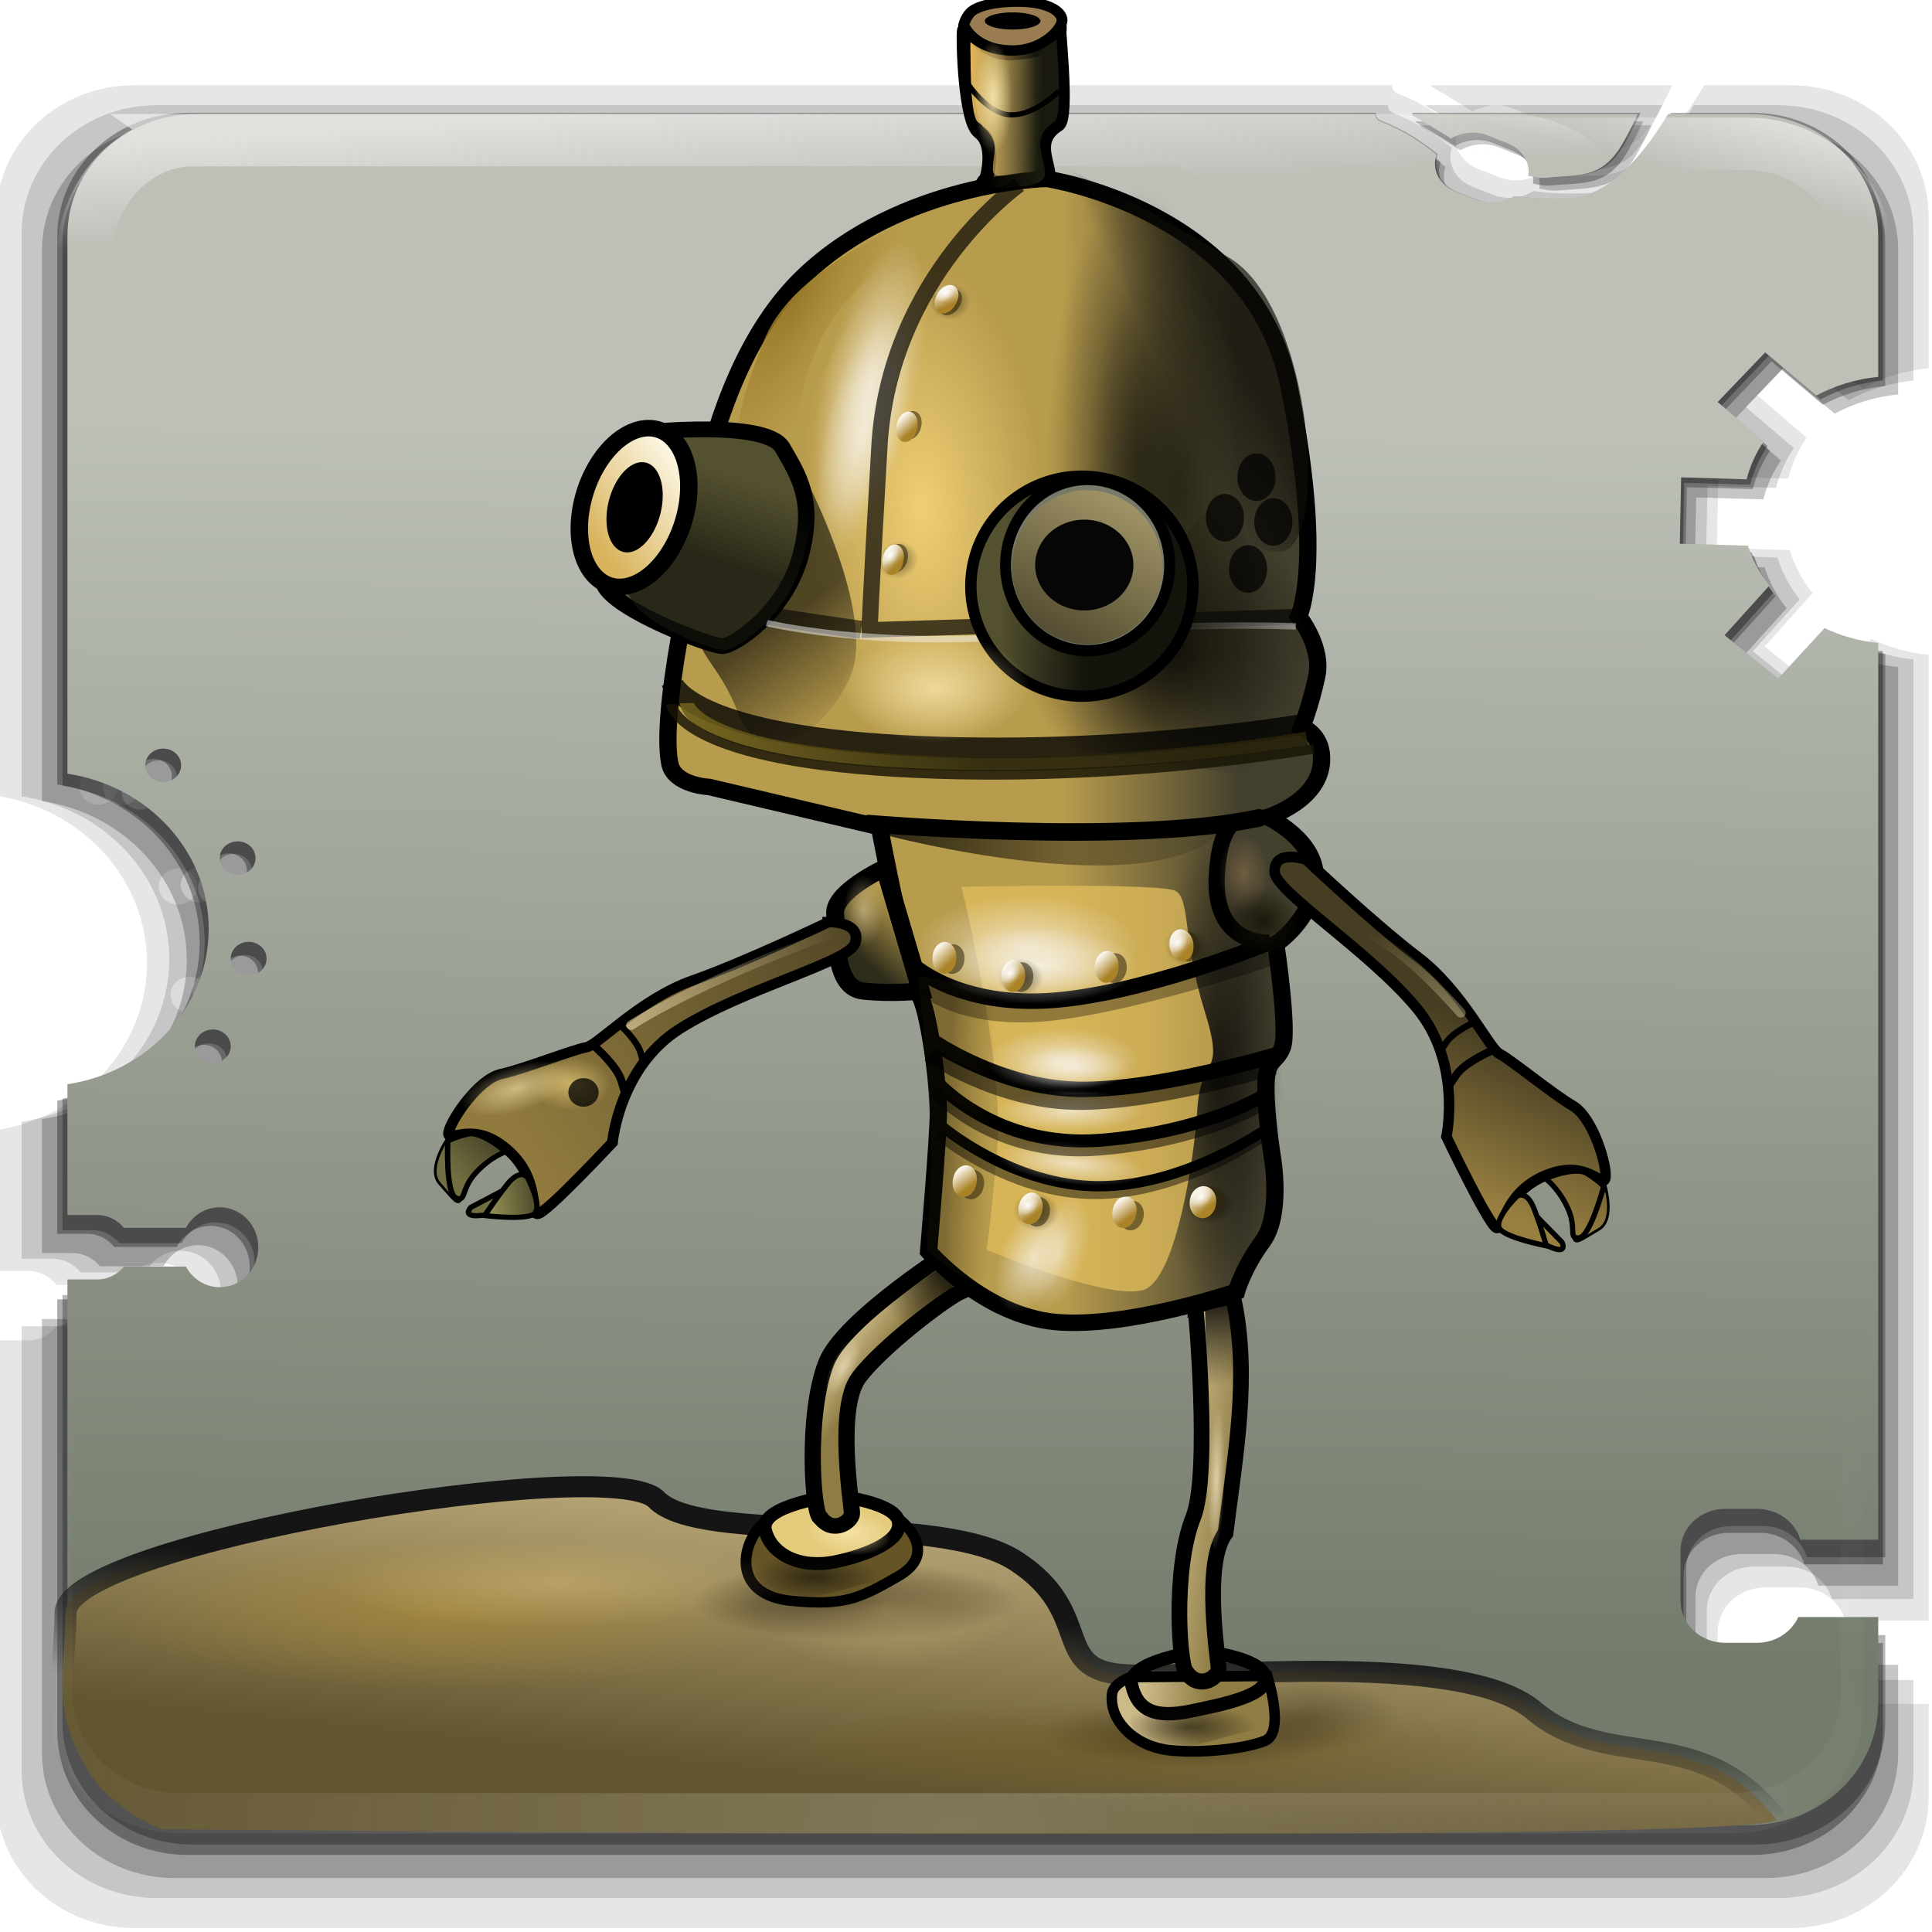 <svg height="96" width="96" xmlns="http://www.w3.org/2000/svg" xmlns:xlink="http://www.w3.org/1999/xlink"><linearGradient id="a"><stop offset="0"/><stop offset="1" stop-opacity="0"/></linearGradient><linearGradient id="b"><stop offset="0" stop-color="#0f0e08"/><stop offset="1" stop-color="#0f0e08" stop-opacity="0"/></linearGradient><linearGradient id="c"><stop offset="0" stop-color="#f5e3aa"/><stop offset="1" stop-color="#f5e3aa" stop-opacity="0"/></linearGradient><linearGradient id="d"><stop offset="0" stop-color="#edddb2"/><stop offset="1" stop-color="#edddb2" stop-opacity="0"/></linearGradient><linearGradient id="e"><stop offset="0" stop-color="#fefefe"/><stop offset="1" stop-color="#fefefe" stop-opacity="0"/></linearGradient><linearGradient id="f"><stop offset="0" stop-color="#cdba89"/><stop offset="1" stop-color="#8e7c44"/></linearGradient><filter id="g" color-interpolation-filters="sRGB" height="1.303" width="1.408" x="-.204" y="-.151"><feGaussianBlur stdDeviation="1.059"/></filter><filter id="h" color-interpolation-filters="sRGB"><feGaussianBlur stdDeviation=".032"/></filter><filter id="i" color-interpolation-filters="sRGB"><feGaussianBlur stdDeviation=".012"/></filter><linearGradient id="j" gradientTransform="matrix(1.016 0 0 1.006 .079 -.081)" gradientUnits="userSpaceOnUse" x1="57.402" x2="56.755" y1="21.689" y2="82.401"><stop offset="0" stop-color="#bcc0b7"/><stop offset="1" stop-color="#737b6c"/></linearGradient><linearGradient id="k" gradientTransform="matrix(.882 0 0 1.017 .538 1.079)" gradientUnits="userSpaceOnUse" x1="41.562" x2="41.838" xlink:href="#e" y1="4.347" y2="9.497"/><linearGradient id="l" gradientTransform="matrix(.947 0 0 .962 6.287 1.594)" gradientUnits="userSpaceOnUse" x1="85.489" x2="84.349" xlink:href="#e" y1="4.687" y2="8.815"/><linearGradient id="m" gradientTransform="matrix(1.061 0 0 1.018 -2.407 3.161)" gradientUnits="userSpaceOnUse" x1="45.856" x2="44.009" y1="67.56" y2="83.81"><stop offset="0" stop-color="#cdba89"/><stop offset="1" stop-color="#62552f"/></linearGradient><linearGradient id="n" gradientTransform="matrix(1.061 0 0 1.018 -2.407 3.161)" gradientUnits="userSpaceOnUse" x1="23.106" x2="22.509" y1="73.31" y2="79.81"><stop offset="0" stop-color="#151515"/><stop offset="1" stop-color="#151515" stop-opacity="0"/></linearGradient><radialGradient id="o" cx="26.693" cy="77.35" gradientTransform="matrix(1 0 0 .375 0 48.344)" gradientUnits="userSpaceOnUse" r="10.607"><stop offset="0" stop-color="#b28e32"/><stop offset="1" stop-color="#b28e32" stop-opacity="0"/></radialGradient><radialGradient id="p" cx="26.693" cy="77.35" gradientTransform="matrix(1 0 0 .375 0 48.344)" gradientUnits="userSpaceOnUse" r="10.607"><stop offset="0" stop-color="#2d2511"/><stop offset="1" stop-color="#2d2511" stop-opacity="0"/></radialGradient><radialGradient id="q" cx="26.693" cy="77.35" gradientTransform="matrix(1 0 0 .375 0 48.344)" gradientUnits="userSpaceOnUse" r="10.607"><stop offset="0" stop-color="#cbb479"/><stop offset="1" stop-color="#cbb479" stop-opacity="0"/></radialGradient><radialGradient id="r" cx="26.693" cy="77.35" gradientTransform="matrix(1 0 0 .375 0 48.344)" gradientUnits="userSpaceOnUse" r="10.607"><stop offset="0" stop-color="#6f591f"/><stop offset="1" stop-color="#6f591f" stop-opacity="0"/></radialGradient><radialGradient id="s" cx="47.906" cy="24.052" gradientTransform="matrix(1 0 0 1.143 0 -3.436)" gradientUnits="userSpaceOnUse" r="2.475" xlink:href="#c"/><linearGradient id="t" gradientTransform="matrix(1.123 0 0 1.193 -4.25 -11.338)" gradientUnits="userSpaceOnUse" x1="41.362" x2="42.773" xlink:href="#f" y1="66.048" y2="67.048"/><linearGradient id="u" gradientTransform="matrix(1.123 0 0 1.193 -4.25 -11.338)" gradientUnits="userSpaceOnUse" x1="51.088" x2="58.42" y1="40.188" y2="40.158"><stop offset="0" stop-color="#b89c4d"/><stop offset="1" stop-color="#44402e"/></linearGradient><radialGradient id="v" cx="58.071" cy="26.35" gradientTransform="matrix(1 0 0 2.962 0 -51.687)" gradientUnits="userSpaceOnUse" r="4.596"><stop offset="0" stop-color="#14140c"/><stop offset="1" stop-color="#14140c" stop-opacity="0"/></radialGradient><linearGradient id="w" gradientTransform="matrix(1.053 0 0 3.867 -1.285 -130.064)" gradientUnits="userSpaceOnUse" x1="44.536" x2="60.079" xlink:href="#a" y1="42.433" y2="44.581"/><radialGradient id="x" cx="62.844" cy="57.065" gradientTransform="matrix(1 0 0 5.357 0 -248.64)" gradientUnits="userSpaceOnUse" r="1.856" xlink:href="#a"/><radialGradient id="y" cx="54.403" cy="56.822" gradientTransform="matrix(1 0 0 .331 0 38.021)" gradientUnits="userSpaceOnUse" r="3.005"><stop offset="0" stop-color="#f8f5ee"/><stop offset="1" stop-color="#f8f5ee" stop-opacity="0"/></radialGradient><radialGradient id="z" cx="40.304" cy="17.518" gradientTransform="matrix(.514 .308 -.923 1.775 35.904 -28.532)" gradientUnits="userSpaceOnUse" r="5.748"><stop offset="0" stop-color="#977829"/><stop offset="1" stop-color="#ab882f" stop-opacity="0"/></radialGradient><radialGradient id="A" cx="45.902" cy="33.569" gradientTransform="matrix(.842 -.039 .074 1.827 5.329 -34.08)" gradientUnits="userSpaceOnUse" r="6.8"><stop offset="0" stop-color="#f3d176"/><stop offset="1" stop-color="#f3d176" stop-opacity="0"/></radialGradient><linearGradient id="B" gradientTransform="matrix(1.123 0 0 1.193 -17.038 -12.239)" gradientUnits="userSpaceOnUse" x1="61.656" x2="59.382" y1="13.316" y2="13.228"><stop offset="0" stop-color="#1a190f"/><stop offset="1" stop-color="#1a190f" stop-opacity="0"/></linearGradient><linearGradient id="C" gradientTransform="matrix(-1.123 0 0 1.193 106.134 -11.577)" gradientUnits="userSpaceOnUse" x1="51.174" x2="48.368" y1="14.039" y2="14.039"><stop offset="0" stop-color="#e2b75c"/><stop offset="1" stop-color="#e2b75c" stop-opacity="0"/></linearGradient><linearGradient id="D" gradientTransform="matrix(1.188 0 0 1.716 -6.446 -30.04)" gradientUnits="userSpaceOnUse" x1="38.366" x2="40.103" xlink:href="#b" y1="35.87" y2="39.201"/><linearGradient id="E" gradientTransform="matrix(1.123 0 0 1.193 -5.092 -14.62)" gradientUnits="userSpaceOnUse" x1="37.003" x2="38.106" y1="35.596" y2="32.303"><stop offset="0" stop-color="#15150c"/><stop offset="1" stop-color="#15150c" stop-opacity="0"/></linearGradient><radialGradient id="F" cx="54.976" cy="37.491" gradientTransform="matrix(1.238 0 0 1.263 -9.839 -14.99)" gradientUnits="userSpaceOnUse" r="5.655" xlink:href="#b"/><linearGradient id="G" gradientUnits="userSpaceOnUse" x1="179.39" x2="180.868" y1="16.022" y2="16.109"><stop offset="0" stop-color="#545130"/><stop offset="1" stop-color="#14140c"/></linearGradient><linearGradient id="H" gradientUnits="userSpaceOnUse" x1="181.655" x2="180.045" y1="14.462" y2="17.528"><stop offset="0" stop-color="#9e9265"/><stop offset="1" stop-color="#585034"/></linearGradient><linearGradient id="I" gradientUnits="userSpaceOnUse" x1="163.39" x2="164.744" y1="14.584" y2="12.849"><stop offset="0" stop-color="#d9b35b"/><stop offset="1" stop-color="#fcf7e5"/></linearGradient><linearGradient id="J" gradientTransform="matrix(.941 0 0 1.01 2.088 -2.244)" gradientUnits="userSpaceOnUse" x1="45.39" x2="47.539" y1="50.508" y2="48.027"><stop offset="0" stop-color="#2e2c1a"/><stop offset="1" stop-color="#b89c4d"/></linearGradient><radialGradient id="K" cx="59.441" cy="47.165" gradientTransform="matrix(1 0 0 1.207 0 -9.758)" gradientUnits="userSpaceOnUse" r="1.282"><stop offset="0" stop-color="#e5d09a"/><stop offset="1" stop-color="#e5d09a" stop-opacity="0"/></radialGradient><linearGradient id="L" gradientTransform="matrix(1.123 0 0 1.193 -4.25 -11.338)" gradientUnits="userSpaceOnUse" x1="28.229" x2="44.659" y1="56.965" y2="45.517"><stop offset="0" stop-color="#907a3e"/><stop offset="1" stop-color="#463d22"/></linearGradient><linearGradient id="M" gradientTransform="matrix(.941 0 0 1.01 2.088 -2.244)" gradientUnits="userSpaceOnUse" x1="23.256" x2="25.556" y1="59.564" y2="57.314"><stop offset="0" stop-color="#726e41"/><stop offset="1" stop-color="#3f3d24"/></linearGradient><linearGradient id="N" gradientTransform="matrix(.941 0 0 1.01 2.088 -2.244)" gradientUnits="userSpaceOnUse" x1="25.249" x2="27.624" y1="61.33" y2="61.018"><stop offset="0" stop-color="#9b9558"/><stop offset="1" stop-color="#514f2f"/></linearGradient><linearGradient id="O" gradientUnits="userSpaceOnUse" x1="215.962" x2="215.318" y1="41.671" y2="35.785"><stop offset="0" stop-color="#977f40"/><stop offset="1" stop-color="#463d22"/></linearGradient><linearGradient id="P" gradientUnits="userSpaceOnUse" x1="198.157" x2="200.573" xlink:href="#f" y1="52.849" y2="53.188"/><linearGradient id="Q" gradientTransform="matrix(1.123 0 0 1.173 -3.773 -11.21)" gradientUnits="userSpaceOnUse" x1="56.162" x2="53.243" xlink:href="#b" y1="20.853" y2="22.223"/><linearGradient id="R" gradientUnits="userSpaceOnUse" x1="34.426" x2="48.557" y1="41.665" y2="43.924"><stop offset="0" stop-color="#78671e"/><stop offset="1" stop-color="#27220a"/></linearGradient><radialGradient id="S" cx="59.441" cy="47.165" gradientTransform="matrix(1 0 0 1.207 0 -9.758)" gradientUnits="userSpaceOnUse" r="1.282"><stop offset="0" stop-color="#171406"/><stop offset="1" stop-color="#171406" stop-opacity="0"/></radialGradient><radialGradient id="T" cx="59.441" cy="47.165" gradientTransform="matrix(1 0 0 1.207 0 -9.758)" gradientUnits="userSpaceOnUse" r="1.282"><stop offset="0" stop-color="#967853"/><stop offset="1" stop-color="#967853" stop-opacity="0"/></radialGradient><linearGradient id="U" gradientTransform="matrix(.336 0 0 .903 31.302 6.518)" gradientUnits="userSpaceOnUse" x1="48.767" x2="55.013" y1="54.274" y2="54.802"><stop offset="0" stop-color="#181305"/><stop offset="1" stop-color="#44360e" stop-opacity="0"/></linearGradient><radialGradient id="V" cx="47.906" cy="24.052" gradientTransform="matrix(1 0 0 1.136 0 -3.265)" gradientUnits="userSpaceOnUse" r="2.511" xlink:href="#c"/><radialGradient id="W" cx="41.5" cy="66.562" gradientTransform="matrix(1 0 0 1.214 0 -14.263)" gradientUnits="userSpaceOnUse" r=".875"><stop offset="0" stop-color="#f0e3c2"/><stop offset="1" stop-color="#f0e3c2" stop-opacity="0"/></radialGradient><linearGradient id="X" gradientTransform="matrix(1.114 0 0 1.194 -4.695 -14.646)" gradientUnits="userSpaceOnUse" x1="32.455" x2="42.371" xlink:href="#d" y1="53.325" y2="51.305"/><radialGradient id="Y" cx="47.906" cy="24.052" gradientTransform="matrix(1 0 0 1.143 0 -3.436)" gradientUnits="userSpaceOnUse" r="2.475"><stop offset="0" stop-color="#f0d47d"/><stop offset="1" stop-color="#f0d47d" stop-opacity="0"/></radialGradient><linearGradient id="Z" gradientTransform="matrix(-.166 -1.18 1.111 -.177 25.796 140.199)" gradientUnits="userSpaceOnUse" x1="68.172" x2="72.229" xlink:href="#d" y1="50.144" y2="50.144"/><radialGradient id="aa" cx="38.775" cy="35.16" gradientTransform="matrix(-.938 -.132 .331 -.338 83.792 102.632)" gradientUnits="userSpaceOnUse" r="3.148" xlink:href="#b"/><radialGradient id="ab" cx="38.775" cy="35.16" gradientTransform="matrix(-.938 -.132 .331 -.338 66.125 95.248)" gradientUnits="userSpaceOnUse" r="3.148" xlink:href="#b"/><radialGradient id="ac" cx="42.736" cy="32.802" gradientTransform="matrix(1 0 0 .903 0 3.174)" gradientUnits="userSpaceOnUse" r="1.37" xlink:href="#a"/><linearGradient id="ad" gradientUnits="userSpaceOnUse" x1="173.546" x2="174.306" y1="10.219" y2="10.794"><stop offset="0" stop-color="#faf4e8"/><stop offset="1" stop-color="#aa8328"/></linearGradient><radialGradient id="ae" cx="174.015" cy="10.573" gradientTransform="matrix(1 0 0 1.333 0 -3.524)" gradientUnits="userSpaceOnUse" r=".597" xlink:href="#e"/><radialGradient id="af" cx="48" cy="90.172" gradientTransform="matrix(1.177 0 0 .989 -8.399 1.71)" gradientUnits="userSpaceOnUse" r="42" xlink:href="#e"/><linearGradient id="ag" gradientTransform="matrix(.941 0 0 1.01 2.005 -2.601)" gradientUnits="userSpaceOnUse" x1="61.076" x2="62.049" xlink:href="#a" y1="65.904" y2="70.677"/><linearGradient id="ah" gradientTransform="matrix(.417 .795 -.696 .477 68.276 -17.83)" gradientUnits="userSpaceOnUse" x1="61.076" x2="62.049" xlink:href="#a" y1="65.904" y2="70.677"/><g transform="matrix(1.054 0 0 1.006 -3.151 -.339)"><path d="m9.33 4.546c-3.605 0-6.517 2.874-6.517 6.477v28.617c4.027.642 7.106 4.097 7.106 8.259 0 4.162-3.08 7.618-7.106 8.259v6.957h1.491c.563 0 1.036.276 1.352.685h3.085c.012 0 .023-0.0.035 0 .331-.655.966-1.097 1.699-1.097 1.072 0 1.941.951 1.941 2.125 0 1.174-.869 2.125-1.941 2.125-.732 0-1.368-.441-1.699-1.097-.012 0-.023 0-.035 0h-3.085c-.316.409-.789.685-1.352.685h-1.491v22.551c0 3.603 2.912 6.477 6.517 6.477h78.066c3.605 0 6.517-2.874 6.517-6.477v-4.592h-4.021c-.341.8-1.144 1.371-2.08 1.371h-1.595c-1.248 0-2.253-.994-2.253-2.228v-2.673c0-1.234 1.005-2.228 2.253-2.228h1.595c1.042 0 1.924.699 2.184 1.645h3.917v-47.706c-.975-.097-1.872-.381-2.704-.788l-2.323 2.673-2.704-2.296 2.253-2.639c-.478-.643-.843-1.353-1.075-2.125l-3.432-.103.069-3.53 3.293.103c.179-.723.466-1.401.867-2.022l-2.323-2.091 2.392-2.639 2.565 2.296c.931-.521 1.987-.882 3.12-.994v-7.505c0-3.603-2.912-6.477-6.517-6.477h-4.056c-.952 1.68-2.771 4.347-4.888 4.455-1.175.06-2.097.027-2.843-.103-.529.364-1.253.47-1.907.206l-1.005-.411c-.858-.347-1.269-1.211-1.005-1.988-.702-.584-1.494-1.204-2.808-1.748-.199-.083-.267-.227-.277-.411h-59.277zm61.08 0c.061.046.09.091.173.137.39.215 1.079.674 1.837 1.165.52-.317 1.219-.422 1.837-.171l.971.411c.773.313 1.193 1.04 1.075 1.748.327.083.632.126.901.103 1.868-.164 2.898.009 3.917-1.953.272-.524.512-1.004.693-1.439h-11.405zm-62.778 33.757c.498 0 .901.399.901.891 0 .492-.404.891-.901.891-.498 0-.901-.399-.901-.891 0-.492.404-.891.901-.891zm3.744 4.935c.498 0 .901.399.901.891 0 .492-.404.891-.901.891-.498 0-.901-.399-.901-.891 0-.492.404-.891.901-.891zm.555 5.346c.498 0 .901.399.901.891 0 .492-.404.891-.901.891-.498 0-.901-.399-.901-.891 0-.492.404-.891.901-.891zm-1.803 4.661c.498 0 .901.399.901.891s-.404.891-.901.891c-.498 0-.901-.399-.901-.891s.404-.891.901-.891z" fill-opacity=".099"/><path d="m10.391 5.533c-3.529 0-6.38 2.796-6.38 6.302v27.84c3.942.624 6.957 3.986 6.957 8.035 0 4.049-3.015 7.411-6.957 8.035v6.768h1.459c.552 0 1.014.269 1.323.667h3.02c.012 0 .023-0.0.034 0 .324-.638.946-1.067 1.663-1.067 1.05 0 1.9.926 1.9 2.067 0 1.142-.851 2.067-1.9 2.067-.717 0-1.339-.429-1.663-1.067-.012 0-.023 0-.034 0h-3.02c-.31.398-.772.667-1.323.667h-1.459v21.939c0 3.505 2.851 6.302 6.38 6.302h76.423c3.529 0 6.38-2.796 6.38-6.302v-4.468h-3.937c-.334.778-1.12 1.334-2.036 1.334h-1.561c-1.222 0-2.206-.967-2.206-2.167v-2.601c0-1.201.984-2.167 2.206-2.167h1.561c1.02 0 1.883.68 2.138 1.6h3.835v-46.412c-.955-.094-1.832-.37-2.647-.767l-2.274 2.601-2.647-2.234 2.206-2.567c-.468-.625-.826-1.316-1.052-2.067l-3.36-.1.068-3.434 3.224.1c.176-.703.456-1.363.848-1.967l-2.274-2.034 2.342-2.567 2.511 2.234c.912-.507 1.945-.858 3.054-.967v-7.302c0-3.505-2.851-6.302-6.38-6.302h-3.97c-.932 1.634-2.713 4.229-4.785 4.334-1.15.058-2.053.026-2.783-.1-.518.354-1.226.458-1.866.2l-.984-.4c-.839-.338-1.242-1.178-.984-1.934-.687-.568-1.463-1.171-2.749-1.7-.195-.08-.261-.221-.271-.4h-58.03zm59.794 0c.06.044.088.089.17.133.382.209 1.056.655 1.799 1.134.509-.309 1.193-.41 1.799-.167l.95.4c.757.304 1.168 1.012 1.052 1.7.32.081.619.123.882.1 1.828-.159 2.837.009 3.835-1.9.266-.509.501-.977.679-1.4h-11.165zm-61.457 32.841c.487 0 .882.388.882.867 0 .479-.395.867-.882.867-.487 0-.882-.388-.882-.867 0-.479.395-.867.882-.867zm3.665 4.801c.487 0 .882.388.882.867 0 .479-.395.867-.882.867-.487 0-.882-.388-.882-.867 0-.479.395-.867.882-.867zm.543 5.201c.487 0 .882.388.882.867s-.395.867-.882.867c-.487 0-.882-.388-.882-.867s.395-.867.882-.867zm-1.765 4.534c.487 0 .882.388.882.867 0 .479-.395.867-.882.867-.487 0-.882-.388-.882-.867 0-.479.395-.867.882-.867z" fill-opacity=".141"/><path d="m11.23 6.521c-3.462 0-6.26 2.734-6.26 6.161v27.219c3.868.61 6.826 3.897 6.826 7.856 0 3.959-2.958 7.246-6.826 7.856v6.617h1.432c.541 0 .995.263 1.299.652h2.963c.012 0 .022-0.0.033 0 .318-.623.928-1.043 1.632-1.043 1.03 0 1.865.905 1.865 2.021 0 1.116-.835 2.021-1.865 2.021-.703 0-1.314-.42-1.632-1.043-.012 0-.022 0-.033 0h-2.963c-.304.389-.757.652-1.299.652h-1.432v21.449c0 3.427 2.797 6.161 6.26 6.161h74.985c3.462 0 6.26-2.734 6.26-6.161v-4.368h-3.862c-.328.761-1.099 1.304-1.998 1.304h-1.532c-1.199 0-2.164-.945-2.164-2.119v-2.543c0-1.174.965-2.119 2.164-2.119h1.532c1 0 1.848.665 2.098 1.565h3.763v-45.376c-.937-.092-1.798-.362-2.597-.75l-2.231 2.543-2.597-2.184 2.164-2.51c-.459-.612-.81-1.287-1.032-2.021l-3.296-.098.067-3.358 3.163.098c.172-.687.448-1.333.832-1.923l-2.231-1.988 2.297-2.51 2.464 2.184c.895-.495 1.909-.838 2.997-.945v-7.139c0-3.427-2.797-6.161-6.26-6.161h-3.896c-.915 1.598-2.662 4.135-4.695 4.238-1.128.057-2.014.025-2.73-.098-.508.347-1.203.447-1.831.196l-.966-.391c-.824-.33-1.219-1.151-.966-1.891-.674-.556-1.435-1.145-2.697-1.662-.191-.078-.256-.216-.266-.391h-56.938zm58.669 0c.059.043.086.087.166.13.375.204 1.036.641 1.765 1.108.5-.302 1.171-.401 1.765-.163l.932.391c.742.298 1.146.99 1.032 1.662.314.079.608.12.866.098 1.794-.156 2.784.008 3.763-1.858.261-.498.492-.955.666-1.369h-10.955zm-60.301 32.109c.478 0 .866.379.866.848 0 .468-.388.848-.866.848-.478 0-.866-.379-.866-.848 0-.468.388-.848.866-.848zm3.596 4.694c.478 0 .866.379.866.848 0 .468-.388.848-.866.848-.478 0-.866-.379-.866-.848 0-.468.388-.848.866-.848zm.533 5.085c.478 0 .866.379.866.848 0 .468-.388.848-.866.848s-.866-.379-.866-.848c0-.468.388-.848.866-.848zm-1.731 4.433c.478 0 .866.379.866.848 0 .468-.388.848-.866.848-.478 0-.866-.379-.866-.848 0-.468.388-.848.866-.848z" fill-opacity=".225"/><path d="m11.846 5.909c-3.405 0-6.157 2.717-6.157 6.123v27.052c3.804.606 6.714 3.873 6.714 7.808 0 3.934-2.909 7.201-6.714 7.808v6.577h1.408c.532 0 .979.261 1.277.648h2.915c.011 0 .022-0.0.033 0 .312-.62.913-1.037 1.605-1.037 1.013 0 1.834.899 1.834 2.009 0 1.109-.821 2.009-1.834 2.009-.692 0-1.292-.417-1.605-1.037-.011 0-.022 0-.033 0h-2.915c-.299.387-.745.648-1.277.648h-1.408v21.318c0 3.406 2.751 6.123 6.157 6.123h73.752c3.405 0 6.157-2.717 6.157-6.123v-4.341h-3.799c-.322.756-1.081 1.296-1.965 1.296h-1.506c-1.179 0-2.129-.939-2.129-2.106v-2.527c0-1.167.949-2.106 2.129-2.106h1.506c.984 0 1.817.661 2.063 1.555h3.701v-45.098c-.921-.091-1.768-.36-2.554-.745l-2.194 2.527-2.554-2.171 2.129-2.495c-.451-.608-.797-1.279-1.015-2.009l-3.242-.097.066-3.337 3.111.097c.17-.683.44-1.325.819-1.911l-2.194-1.976 2.26-2.495 2.423 2.171c.88-.492 1.877-.833 2.947-.94v-7.095c0-3.406-2.751-6.123-6.157-6.123h-3.832c-.9 1.588-2.618 4.11-4.618 4.212-1.11.057-1.981.025-2.685-.097-.5.344-1.184.445-1.801.194l-.95-.389c-.81-.328-1.199-1.144-.95-1.879-.663-.552-1.412-1.138-2.653-1.652-.188-.078-.252-.215-.262-.389h-56.002zm57.705 0c.058.043.085.086.164.13.369.203 1.019.637 1.736 1.102.492-.3 1.151-.399 1.736-.162l.917.389c.73.296 1.127.984 1.015 1.652.309.078.598.119.851.097 1.764-.155 2.738.008 3.701-1.847.257-.495.483-.949.655-1.361h-10.775zm-59.31 31.912c.47 0 .851.377.851.842 0 .465-.381.842-.851.842-.47 0-.851-.377-.851-.842 0-.465.381-.842.851-.842zm3.537 4.665c.47 0 .851.377.851.842 0 .465-.381.842-.851.842-.47 0-.851-.377-.851-.842 0-.465.381-.842.851-.842zm.524 5.054c.47 0 .851.377.851.842s-.381.842-.851.842c-.47 0-.851-.377-.851-.842s.381-.842.851-.842zm-1.703 4.406c.47 0 .851.377.851.842 0 .465-.381.842-.851.842-.47 0-.851-.377-.851-.842 0-.465.381-.842.851-.842z" fill-opacity=".325"/><path d="m12.083 6.326c-3.4 0-6.147 2.688-6.147 6.057v26.762c3.798.6 6.703 3.832 6.703 7.724s-2.905 7.124-6.703 7.724v6.506h1.406c.531 0 .977.258 1.275.641h2.91c.011 0 .022-0.0.033 0 .312-.613.911-1.026 1.602-1.026 1.011 0 1.831.89 1.831 1.987 0 1.097-.82 1.987-1.831 1.987-.691 0-1.29-.413-1.602-1.026-.011 0-.022 0-.033 0h-2.91c-.298.383-.744.641-1.275.641h-1.406v21.089c0 3.369 2.747 6.057 6.147 6.057h73.638c3.4 0 6.147-2.688 6.147-6.057v-4.295h-3.793c-.322.748-1.079 1.282-1.962 1.282h-1.504c-1.177 0-2.125-.929-2.125-2.083v-2.5c0-1.154.948-2.083 2.125-2.083h1.504c.982 0 1.814.654 2.06 1.538h3.695v-44.614c-.92-.09-1.766-.356-2.551-.737l-2.191 2.5-2.551-2.147 2.125-2.468c-.451-.601-.796-1.265-1.014-1.987l-3.237-.096.065-3.301 3.106.096c.169-.676.439-1.311.817-1.891l-2.191-1.955 2.256-2.468 2.42 2.147c.879-.487 1.874-.824 2.943-.929v-7.019c0-3.369-2.747-6.057-6.147-6.057h-3.826c-.898 1.571-2.614 4.066-4.611 4.166-1.108.056-1.978.025-2.681-.096-.499.341-1.182.44-1.798.192l-.948-.385c-.809-.325-1.197-1.132-.948-1.859-.662-.546-1.41-1.126-2.649-1.635-.188-.077-.252-.213-.262-.385h-55.915zm57.616 0c.058.043.085.085.164.128.368.201 1.018.63 1.733 1.09.491-.297 1.15-.394 1.733-.16l.916.385c.729.293 1.125.973 1.014 1.635.308.077.597.118.85.096 1.762-.153 2.734.008 3.695-1.827.256-.49.483-.939.654-1.346h-10.758zm-59.218 31.569c.47 0 .85.373.85.833 0 .46-.381.833-.85.833-.47 0-.85-.373-.85-.833 0-.46.381-.833.85-.833zm3.531 4.615c.47 0 .85.373.85.833 0 .46-.381.833-.85.833-.47 0-.85-.373-.85-.833 0-.46.381-.833.85-.833zm.523 5c.47 0 .85.373.85.833s-.381.833-.85.833c-.47 0-.85-.373-.85-.833s.381-.833.85-.833zm-1.7 4.359c.47 0 .85.373.85.833 0 .46-.381.833-.85.833-.47 0-.85-.373-.85-.833 0-.46.381-.833.85-.833z" fill-opacity=".283"/><path d="m12.276 5.968c-3.378 0-6.107 2.669-6.107 6.014v26.571c3.773.596 6.659 3.805 6.659 7.669s-2.886 7.073-6.659 7.669v6.46h1.397c.528 0 .971.256 1.267.636h2.891c.011 0 .022-0.0.032 0 .31-.609.905-1.018 1.592-1.018 1.005 0 1.819.883 1.819 1.973 0 1.09-.814 1.973-1.819 1.973-.686 0-1.282-.41-1.592-1.018-.011 0-.022 0-.032 0h-2.891c-.296.38-.739.636-1.267.636h-1.397v20.939c0 3.345 2.729 6.014 6.107 6.014h73.153c3.378 0 6.107-2.669 6.107-6.014v-4.264h-3.768c-.32.743-1.072 1.273-1.949 1.273h-1.494c-1.17 0-2.111-.923-2.111-2.068v-2.482c0-1.146.942-2.068 2.111-2.068h1.494c.976 0 1.803.649 2.046 1.527h3.671v-44.296c-.914-.09-1.754-.353-2.534-.732l-2.176 2.482-2.534-2.132 2.111-2.45c-.448-.597-.79-1.256-1.007-1.973l-3.216-.095.065-3.278 3.086.095c.168-.671.437-1.301.812-1.877l-2.176-1.941 2.241-2.45 2.404 2.132c.873-.484 1.862-.819 2.924-.923v-6.969c0-3.345-2.729-6.014-6.107-6.014h-3.801c-.892 1.56-2.597 4.037-4.58 4.137-1.101.056-1.965.025-2.664-.095-.495.338-1.174.437-1.787.191l-.942-.382c-.804-.322-1.189-1.124-.942-1.846-.657-.543-1.4-1.118-2.631-1.623-.186-.077-.25-.211-.26-.382h-55.547zm57.236 0c.057.042.084.085.162.127.366.199 1.011.625 1.722 1.082.488-.295 1.142-.392 1.722-.159l.91.382c.724.291 1.118.966 1.007 1.623.306.077.593.117.845.095 1.75-.152 2.716.008 3.671-1.814.255-.486.48-.932.65-1.336h-10.687zm-58.828 31.344c.466 0 .845.37.845.827 0 .457-.378.827-.845.827-.466 0-.845-.37-.845-.827 0-.457.378-.827.845-.827zm3.508 4.582c.466 0 .845.37.845.827 0 .457-.378.827-.845.827-.466 0-.845-.37-.845-.827 0-.457.378-.827.845-.827zm.52 4.964c.466 0 .845.37.845.827 0 .457-.378.827-.845.827s-.845-.37-.845-.827c0-.457.378-.827.845-.827zm-1.689 4.328c.466 0 .845.37.845.827 0 .457-.378.827-.845.827-.466 0-.845-.37-.845-.827 0-.457.378-.827.845-.827z" fill="url(#j)"/><path d="m12.126 7.261c-2.868 0-5.184 2.648-5.184 5.967v26.363c3.203.591 5.653 3.775 5.653 7.609 0 3.834-2.45 7.018-5.653 7.609v6.409h1.186c.448 0 .824.254 1.075.631h2.454c.01 0 .018-0.0.028 0 .263-.604.769-1.01 1.351-1.01.853 0 1.544.876 1.544 1.957 0 1.081-.691 1.957-1.544 1.957-.583 0-1.088-.406-1.351-1.01-.009 0-.018 0-.028 0h-2.454c-.252.377-.627.631-1.075.631h-1.186v20.774c0 3.319 2.317 5.967 5.184 5.967h62.102c2.868 0 5.184-2.648 5.184-5.967v-4.231h-3.199c-.271.737-.91 1.263-1.655 1.263h-1.269c-.993 0-1.792-.915-1.792-2.052v-2.463c0-1.137.799-2.052 1.792-2.052h1.269c.829 0 1.53.644 1.737 1.515h3.116v-43.948c-.776-.089-1.489-.351-2.151-.726l-1.848 2.463-2.151-2.115 1.792-2.431c-.38-.592-.671-1.246-.855-1.957l-2.73-.095.055-3.252 2.62.095c.143-.666.371-1.291.689-1.863l-1.848-1.926 1.903-2.431 2.041 2.115c.741-.48 1.581-.812 2.482-.916v-6.914c0-3.319-2.317-5.967-5.184-5.967h-3.226c-.757 1.548-2.204 4.005-3.888 4.104-.934.055-1.668.024-2.261-.095-.421.336-.997.433-1.517.189l-.8-.379c-.682-.32-1.009-1.115-.8-1.831-.558-.538-1.189-1.109-2.234-1.61-.158-.076-.212-.209-.221-.379h-47.156zm48.59 0c.049.042.072.084.138.126.31.198.858.621 1.462 1.073.414-.292.969-.389 1.462-.158l.772.379c.615.288.949.958.855 1.61.26.076.503.116.717.095 1.486-.151 2.306.008 3.116-1.8.216-.482.407-.925.552-1.326h-9.073zm-49.941 31.098c.396 0 .717.368.717.821 0 .453-.321.821-.717.821-.396 0-.717-.368-.717-.821 0-.453.321-.821.717-.821zm2.978 4.546c.396 0 .717.368.717.821s-.321.821-.717.821c-.396 0-.717-.368-.717-.821s.321-.821.717-.821zm.441 4.925c.396 0 .717.368.717.821 0 .453-.321.821-.717.821-.396 0-.717-.368-.717-.821 0-.453.321-.821.717-.821zm-1.434 4.294c.396 0 .717.368.717.821 0 .453-.321.821-.717.821-.396 0-.717-.368-.717-.821 0-.453.321-.821.717-.821z" fill="none" opacity=".548" stroke="url(#k)" stroke-width="2.579"/><path d="m18.723 7.443c-3.077 0-5.564 2.505-5.564 5.646v24.944c3.438.559 6.067 3.572 6.067 7.199 0 3.628-2.629 6.64-6.067 7.199v6.064h1.273c.481 0 .884.241 1.154.597h2.634c.01 0 .02-0.0.03 0 .282-.571.825-.956 1.45-.956.915 0 1.657.829 1.657 1.852 0 1.023-.742 1.852-1.657 1.852-.625 0-1.168-.385-1.45-.956-.01 0-.02 0-.03 0h-2.634c-.27.357-.673.597-1.154.597h-1.273v19.656c0 3.14 2.486 5.646 5.564 5.646h66.644c3.077 0 5.564-2.505 5.564-5.646v-4.003h-3.433c-.291.697-.976 1.195-1.776 1.195h-1.361c-1.066 0-1.924-.866-1.924-1.942v-2.33c0-1.076.858-1.942 1.924-1.942h1.361c.889 0 1.642.609 1.864 1.434h3.344v-41.582c-.832-.084-1.598-.332-2.308-.687l-1.983 2.33-2.308-2.001 1.924-2.3c-.408-.56-.72-1.179-.917-1.852l-2.93-.09.059-3.077 2.811.09c.153-.63.398-1.221.74-1.762l-1.983-1.822 2.042-2.3 2.19 2.001c.795-.454 1.696-.768 2.663-.866v-6.542c0-3.14-2.486-5.646-5.564-5.646h-3.462c-.813 1.464-2.366 3.789-4.173 3.883-1.003.052-1.79.023-2.427-.09-.451.318-1.07.41-1.628.179l-.858-.358c-.732-.303-1.083-1.055-.858-1.733-.599-.509-1.276-1.049-2.397-1.523-.17-.072-.228-.198-.237-.358h-50.605zm52.144 0c.052.04.077.079.148.119.333.187.921.587 1.568 1.016.444-.277 1.04-.368 1.568-.149l.829.358c.66.273 1.019.907.917 1.524.279.072.54.11.769.09 1.594-.143 2.474.008 3.344-1.703.232-.456.437-.875.592-1.255h-9.736zm-53.594 29.424c.425 0 .769.348.769.777 0 .429-.344.777-.769.777-.425 0-.769-.348-.769-.777 0-.429.344-.777.769-.777zm3.196 4.302c.425 0 .769.348.769.777 0 .429-.344.777-.769.777-.425 0-.769-.348-.769-.777 0-.429.344-.777.769-.777zm.473 4.66c.425 0 .769.348.769.777 0 .429-.344.777-.769.777-.425 0-.769-.348-.769-.777 0-.429.344-.777.769-.777zm-1.539 4.063c.425 0 .769.348.769.777 0 .429-.344.777-.769.777-.425 0-.769-.348-.769-.777 0-.429.344-.777.769-.777z" fill="none" opacity=".548" stroke="url(#l)" stroke-width="2.599"/><path d="m10.589 90.683s-2.422-.955-3.584-3.113c-1.601-2.972-.951-4.643-.925-7.573.031-3.443 25.728-7.887 27.849-5.597 2.122 2.29 13.262.509 16.975 3.053 3.713 2.544 1.591 5.343 5.039 5.597 3.448.254 15.914-1.272 19.362 1.781 3.448 3.053 7.824.509 11.405 5.343.972 1.312-76.122.509-76.122.509z" fill="url(#m)" stroke="url(#n)" stroke-width="1.039"/><path d="m37.3 77.35a10.607 3.977 0 1 1 -21.213 0 10.607 3.977 0 1 1 21.213 0z" fill="url(#o)" opacity=".539" transform="matrix(1.512 0 0 .98 -16.28 4.089)"/><path d="m37.3 77.35a10.607 3.977 0 1 1 -21.213 0 10.607 3.977 0 1 1 21.213 0z" fill="url(#p)" opacity=".926" transform="matrix(.727 0 0 .485 23.881 41.909)"/><path d="m37.3 77.35a10.607 3.977 0 1 1 -21.213 0 10.607 3.977 0 1 1 21.213 0z" fill="url(#p)" opacity=".341" transform="matrix(.383 0 0 .458 54.683 49.703)"/><path d="m37.3 77.35a10.607 3.977 0 1 1 -21.213 0 10.607 3.977 0 1 1 21.213 0z" fill="url(#q)" opacity=".47" transform="matrix(.582 0 0 .75 29.243 21.889)"/><path d="m37.3 77.35a10.607 3.977 0 1 1 -21.213 0 10.607 3.977 0 1 1 21.213 0z" fill="url(#r)" opacity=".539" transform="matrix(1.629 0 0 .573 13.077 42.357)"/><path d="m37.3 77.35a10.607 3.977 0 1 1 -21.213 0 10.607 3.977 0 1 1 21.213 0z" fill="url(#p)" opacity=".571" transform="matrix(.694 0 0 .417 40.902 53.701)"/><path d="m49.487 9.146s.475-1.644-.334-2.269c-.691-.534-.785-4.617-.73-5.025.055-.408.755 1.205 2.238 1.138 1.283-.058 2.516-.388 2.266-1.546-.082-.117.471 4.729-.055 5.077-1.147.759-.437 1.751-.437 2.567 0 .817-2.402.759-2.894.584-.491-.175-.055-.525-.055-.525z" fill="#726e41" stroke="#000" stroke-width=".639"/><path d="m26.884 59.036-1.692.934s-.328.35.109.408c.437.058 1.638-.233 1.638-.233z" fill="#726e41" stroke="#000" stroke-width=".255"/><path d="m39.987 75.342s-.825-.022-1.154.369c-1.006 1.193-1.159 3.431 1.467 3.696 2.474.25 3.197-.101 5.038-1.213 2-1.208.109-2.762.109-2.762z" fill="#645426" stroke="#000" stroke-width=".511"/><path d="m42.335 74.208s-3.549.467-3.276 1.692c.273 1.225 1.653 1.932 3.291 1.582 1.638-.35 3.26-1.115 2.987-2.049-.273-.934-3.003-1.225-3.003-1.225z" fill="#e5cc7d" stroke="#000" stroke-width=".639"/><path d="m50.381 24.052a2.475 2.828 0 1 1 -4.95 0 2.475 2.828 0 1 1 4.95 0z" fill="url(#s)" opacity=".908" transform="matrix(-.789 -.159 .139 -.369 77.474 92.532)"/><path d="m48.068 61.954s-5.279 3.476-6.115 5.66c-.983 2.567-.655 7.644-.273 7.702.601.817 1.474.175 1.474-.233 0-.408-.764-5.193.328-6.71 1.092-1.517 4.04-3.851 4.75-4.201.71-.35 2.129-.934 1.692-1.167-.437-.233-1.856-1.05-1.856-1.05z" fill="url(#t)" stroke="#000" stroke-width=".766"/><path d="m52.324 9.169s9.729 1.485 11.427 10.233c1.699 8.747.463 11.388.463 11.388s1.158 1.485.849 2.971c-.309 1.485-.695 2.476-.695 2.476s.885.319.927 1.485c.077 2.146-2.548 2.971-2.548 2.971s2.394 1.155 2.239 3.136c-.154 1.981-1.853 3.136-1.853 3.136s.618 4.291.309 5.116c-.309.825-.772.495-.772 1.981 0 1.485.309 3.466.309 3.466s.463 2.806-.463 4.126c-.927 1.32-1.235 2.476-1.235 2.476s-5.14 1.834-8.537 1.504c-3.397-.33-5.978-3.485-5.978-3.485s.463-5.611.463-6.932c0-1.32-.463-5.116-.927-5.777-.463-.66-1.853-8.252-1.853-8.252l-8.03-1.981s-1.646-.076-1.853-1.155c-.208-1.079-.044-3.285.463-6.272.195-1.148.561-12.531 5.868-17.825 4.633-4.621 11.427-4.786 11.427-4.786z" fill="url(#u)" stroke="#000" stroke-width=".814"/><path d="m62.667 26.35a4.596 13.612 0 1 1 -9.192 0 4.596 13.612 0 1 1 9.192 0z" fill="url(#v)" opacity=".61" transform="matrix(.941 0 0 .945 3.917 -.247)"/><path d="m62.667 26.35a4.596 13.612 0 1 1 -9.192 0 4.596 13.612 0 1 1 9.192 0z" fill="url(#v)" opacity=".686" transform="matrix(.941 0 0 1.01 2.005 -3.226)"/><path d="m44.521 41.526s12.931 3.663 16.139-.244" fill="url(#w)" opacity=".717"/><path d="m64.7 57.065a1.856 9.944 0 1 1 -3.712 0 1.856 9.944 0 1 1 3.712 0z" fill="url(#x)" opacity=".709" transform="matrix(1.635 0 0 1.235 -42.339 -17.29)"/><path d="m44.548 46.503s2.121 7.248 1.768 10.783c-.354 3.536-.53 4.243-.53 4.243s6.541 2.298 7.955 1.591c1.414-.707 2.298-5.127 2.475-7.425.177-2.298 1.414-1.237.354-4.066-1.061-2.828-.707-4.596-1.414-4.95s-10.607-.177-10.607-.177z" fill="#ddba5a" filter="url(#g)" opacity=".897" transform="matrix(.953 0 0 1.193 5.864 -11.338)"/><path d="m57.408 56.822a3.005.994 0 1 1 -6.01 0 3.005.994 0 1 1 6.01 0z" fill="url(#y)" opacity=".659" transform="matrix(1.736 0 0 2.559 -43.04 -98.357)"/><path d="m57.408 56.822a3.005.994 0 1 1 -6.01 0 3.005.994 0 1 1 6.01 0z" fill="url(#y)" opacity=".686" transform="matrix(-.237 .901 -1.638 .015 157.645 12.589)"/><path d="m57.408 56.822a3.005.994 0 1 1 -6.01 0 3.005.994 0 1 1 6.01 0z" fill="url(#y)" opacity=".511" transform="matrix(-.204 .945 -1.408 .016 143.985 9.854)"/><path d="m48.604 10.178s-7.914 2.527-9.592 6.963c-1.678 4.436-1.108 4.619-1.108 4.619s2.308 2.464 2.518.986c.21-1.479.21-6.407 4.196-9.118 3.986-2.711 3.986-3.45 3.986-3.45z" fill="url(#z)"/><path d="m40.414 22.22s2.779-8.861 6.352-9.072c3.573-.211 4.367-.633 4.963 2.743.596 3.376 1.39 15.402 1.787 18.566.397 3.165 1.39 3.376-.794 3.376-2.184 0-14.292.422-13.895-1.266.397-1.688 1.588-14.347 1.588-14.347z" fill="url(#A)" opacity=".946"/><path d="m49.305 8.983s.475-1.644-.334-2.269c-.691-.534-.785-4.617-.73-5.025.055-.408.755 1.205 2.238 1.138 1.283-.058 2.02-1.021 2.266-1.546-.082-.117.471 4.729-.055 5.077-1.147.759-.437 1.751-.437 2.567 0 .817-2.402.759-2.894.584-.491-.175-.055-.525-.055-.525z" fill="url(#B)"/><path d="m52.496 9.012s-.475-1.644.334-2.269c.691-.534.785-4.617.73-5.025-.055-.408-1.254 1.161-2.737 1.093-1.283-.058-1.854-.709-2.099-1.234.082-.117-.138 4.461.387 4.809 1.147.759.686 1.483.686 2.3 0 .817 1.404-.179 2.603.316.483.2.096.011.096.011z" fill="url(#C)"/><path d="m48.423 1.569s.462 1.256 2.304 1.262c1.418.004 2.332-1.061 2.332-1.492 0-.43-.638-.889-1.943-.918-1.305-.029-2.11.258-2.36.516-.25.258-.333.631-.333.631z" fill="#997d50" stroke="#000" stroke-width=".511"/><path d="m57.408 56.822a3.005.994 0 1 1 -6.01 0 3.005.994 0 1 1 6.01 0z" fill="url(#y)" opacity=".695" transform="matrix(.499 -1.977 1.702 .943 -80.172 75.632)"/><path d="m57.408 56.822a3.005.994 0 1 1 -6.01 0 3.005.994 0 1 1 6.01 0z" fill="url(#y)" opacity=".695" transform="matrix(.595 -2.328 2.032 1.11 -103.846 82.905)"/><path d="m51.036 9.459s-6.124 4.496-6.587 12.913c-.463 8.417-.463 9.077-.463 9.077l20.384-.66" fill="none" opacity=".677" stroke="#000" stroke-width=".766"/><path d="m178.655-4.928a.729.232 0 1 1 -1.458 0 .729.232 0 1 1 1.458 0z" transform="matrix(1.797 0 0 1.823 -269.005 10.356)"/><path d="m40.57 23.143s3.963 7.549 2.431 10.801c-1.474 3.129-4.308 4.231-5.199 1.657-.891-2.574-2.376-3.218-1.633-4.29.742-1.073 2.026-7.491 3.065-7.062 1.039.429 1.336-1.106 1.336-1.106z" fill="url(#D)" opacity=".622"/><path d="m43.584 31.449s-6.702-.99-7.628-1.32" fill="none" opacity=".585" stroke="#000" stroke-width=".894"/><path d="m33.346 21.693s5.767-.644 6.532.756c.764 1.4 1.529 2.567.874 5.252-.703 2.879-3.167 4.551-3.713 4.551-.546 0-5.023-1.751-5.569-3.034-.655-1.167-1.42-.7-.437-4.318.56-2.06 2.313-3.207 2.313-3.207z" fill="#545130" stroke="#000" stroke-width=".778"/><path d="m39.134 31.107s4.96 1.304 12.788.587c7.099-.65 12.158-.416 12.158-.416" fill="none" opacity=".516" stroke="#f1f1f1" stroke-width=".318"/><path d="m35.629 23.276s3.981-.222 4.745 1.178c.764 1.4 1.132.774.477 3.458-.703 2.879-3.167 4.551-3.713 4.551-.546 0-3.841-1.264-4.387-2.548-.655-1.167-.12.607.863-3.011.56-2.06 2.015-3.629 2.015-3.629z" fill="url(#E)" opacity=".673"/><path d="m50.381 24.052a2.475 2.828 0 1 1 -4.95 0 2.475 2.828 0 1 1 4.95 0z" fill="url(#s)" opacity=".502" transform="matrix(1.434 0 0 1.596 -18.018 -20.704)"/><path d="m51.196 33.791s5.688-2.49 7.438-6.403 4.157-1.779 5.032.711c.875 2.49 2.406 12.095.875 11.383-1.531-.711-8.313-1.779-10.72-2.134-2.406-.356-2.625-3.557-2.625-3.557z" fill="url(#F)" opacity=".969"/><path d="m182.625 16a1.875 1.875 0 1 1 -3.75 0 1.875 1.875 0 1 1 3.75 0z" fill="url(#G)" stroke="#000" stroke-width=".192" transform="matrix(2.792 0 0 2.898 -450.66 -17.077)"/><path d="m182.625 16a1.875 1.875 0 1 1 -3.75 0 1.875 1.875 0 1 1 3.75 0z" fill="#777a68" stroke="#000" stroke-width=".249" transform="matrix(2.063 0 0 2.256 -318.624 -7.849)"/><path d="m182.625 16a1.875 1.875 0 1 1 -3.75 0 1.875 1.875 0 1 1 3.75 0z" fill="url(#H)" transform="matrix(1.892 0 0 2.029 -287.733 -4.111)"/><path d="m182.625 16a1.875 1.875 0 1 1 -3.75 0 1.875 1.875 0 1 1 3.75 0z" fill="#060606" transform="matrix(1.235 0 0 1.196 -169.119 9.111)"/><path d="m164.756 13.666a.928 1.547 0 1 1 -1.856 0 .928 1.547 0 1 1 1.856 0z" fill="url(#I)" stroke="#000" stroke-width=".314" transform="matrix(2.525 .693 -.7 2.5 -371.217 -122.292)"/><path d="m164.756 13.666a.928 1.547 0 1 1 -1.856 0 .928 1.547 0 1 1 1.856 0z" transform="matrix(1.297 .394 -.36 1.421 -174.658 -58.574)"/><path d="m34.68 34.069s.698 2.502 10.772 3.085c10.059.582 18.873-1.027 18.873-1.027" fill="none" opacity=".783" stroke="#000" stroke-width="1.023"/><path d="m43.947 41.017s12.317 1.1 18.403-.283" fill="none" stroke="#000" stroke-linecap="round" stroke-width=".866"/><path d="m45.878 47.885s2.045 2.131 6.446 1.884c4.401-.248 10.531-2.888 10.531-2.888s-2.696.216-2.5-3.301c.181-3.248 1.354-2.672 1.354-2.672" fill="none" stroke="#000" stroke-width=".766"/><path d="m46.978 51.784s3.137 2.276 6.843 2.359c3.706.083 9.42-1.733 9.42-1.733" fill="none" stroke="#000" stroke-width=".766"/><path d="m47.175 53.803s2.756 3.266 7.697 2.853c4.942-.413 7.656-2.19 7.656-2.19" fill="none" stroke="#000" stroke-width=".639"/><path d="m47.383 55.958s3.32 2.971 7.412 2.971c4.092 0 7.935-2.857 7.935-2.857" fill="none" stroke="#000" stroke-width=".511"/><path d="m44.69 43.211s-2.397 1.165-2.329 2.246c.068 1.082-.068 3.661 1.301 3.827 1.37.166 2.74 0 2.74 0z" fill="url(#J)" stroke="#000" stroke-width=".845"/><path d="m60.723 47.165a1.282 1.547 0 1 1 -2.563 0 1.282 1.547 0 1 1 2.563 0z" fill="url(#K)" opacity=".552" transform="matrix(.737 0 0 1.125 -.106 -7.769)"/><g stroke="#000"><path d="m42.055 45.877s1.609-.024 1.235 1.073c-.309.908-5.293 2.236-8.262 4.209-2.857 1.898-3.166 5.611-3.166 5.611s-3.143 3.528-3.529 3.528c-.386 0 .209-1.878-1.644-3.363-1.544-1.238-2.625-.083-2.548-.66.077-.578 1.39-2.641 2.471-2.888 1.081-.248 3.475-1.238 4.015-1.32.54-.083 2.548-2.393 5.019-3.301 2.471-.908 6.409-2.888 6.409-2.888z" fill="url(#L)" stroke-width=".511"/><path d="m31.033 52.034s1.037.934 1.256 1.692c.218.759.218.817.218.817" fill="none" stroke-width=".383"/><path d="m32.199 50.945s.819.767.992 1.39c.172.623.172.671.172.671" fill="none" stroke-width=".309"/><path d="m24.154 56.469s-1.092 1.575-.437 2.334c.655.759.874 1.167 1.037.7.164-.467-.601-3.034-.601-3.034z" fill="#726e41" stroke-width=".128"/><path d="m24.1 56.702s-.109 2.567.382 2.801c.491.233.218-.408.928-1.225.71-.817 1.42-1.05 1.42-1.05s-1.147-1.05-1.802-.875c-.655.175-.928.35-.928.35z" fill="url(#M)" stroke-width=".255"/><path d="m25.847 60.378s1.802.233 2.293-.058c.491-.292-.273-1.809-.273-1.809s-.328-.525-.983.35c-.655.875-1.037 1.517-1.037 1.517z" fill="url(#N)" stroke-width=".255"/><path d="m48.614 4.477s.877 1.374 1.856 1.517c1.201.175 2.457-1.167 2.457-1.167" fill="none" stroke-width=".255"/><g fill="url(#O)" transform="matrix(-1.177 -.401 -.375 1.258 340.103 92.59)"><path d="m211.69 41.774-1.37.707s-.265.265.088.309c.354.044 1.326-.177 1.326-.177z" stroke-width=".2"/><path d="m223.971 31.807s1.302-.018 1 .812c-.25.688-4.284 1.694-6.688 3.188-2.312 1.438-2.562 4.25-2.562 4.25s-2.544 2.672-2.857 2.672.169-1.422-1.331-2.547c-1.25-.938-2.125-.062-2.062-.5s1.125-2 2-2.188 2.812-.938 3.25-1 2.062-1.812 4.062-2.5 5.188-2.188 5.188-2.188z" stroke-width=".4"/><path d="m215.049 36.47s.84.707 1.016 1.282c.177.575.177.619.177.619" stroke-width=".3"/><path d="m215.992 35.646s.663.581.803 1.053.14.508.14.508" stroke-width=".242"/><path d="m209.48 39.829s-.884 1.193-.354 1.768c.53.575.707.884.84.53.133-.354-.486-2.298-.486-2.298z" stroke-width=".1"/><g stroke-width=".2"><path d="m209.436 40.006s-.088 1.945.309 2.121c.398.177.177-.309.751-.928.575-.619 1.149-.795 1.149-.795s-.928-.795-1.458-.663c-.53.133-.751.265-.751.265z"/><path d="m210.85 42.79s1.458.177 1.856-.044c.398-.221-.221-1.37-.221-1.37s-.265-.398-.795.265c-.53.663-.84 1.149-.84 1.149z"/></g></g><g fill="url(#P)" transform="matrix(1.235 0 0 1.32 -186.481 3.88)"><path d="m196.576 60.07s-.656.224-.707.619c-.133 1.016.884 1.989 2.21 2.121 1.326.133 2.961-.088 3.624-.354.789-.316.088-2.431.088-2.431z" stroke-width=".4"/><path d="m199.272 59.098s-2.873.354-2.652 1.282c.221.928.884 1.237 2.21.972 1.326-.265 3.094-.619 2.873-1.326-.221-.707-2.431-.928-2.431-.928z" stroke-width=".5"/><path d="m199.051 46.193s.588 6.256-.088 7.911c-.795 1.945-.53 5.789-.221 5.834.486.619 1.193.133 1.193-.177s-.619-3.933.265-5.082c.364-2.876.939-5.832.309-8.75-.354-.177-1.458.265-1.458.265z" stroke-width=".6"/></g></g><path d="m51.809 8.92s2.382 1.867 4.566 6.429c2.184 4.563 1.787 7.881 3.97 8.918 2.184 1.037.596 3.318 2.978 3.318 2.382 0 1.588-12.029-2.382-14.518-3.97-2.489-6.749-3.941-7.543-4.355-.794-.415-1.588.207-1.588.207z" fill="url(#Q)" opacity=".654"/><path d="m36.033 41.649s.056 1.928 9.002 2.417c8.933.488 17.022-.948 17.022-.948" fill="none" filter="url(#h)" opacity=".945" stroke="url(#R)" stroke-width=".583" transform="matrix(1.123 0 0 1.193 -5.092 -14.62)"/><path d="m34.634 35.123s.218 2.71 10.565 3.35c10.332.638 19.737-1.151 19.737-1.151" fill="none" opacity=".829" stroke="#191506" stroke-width=".471"/><path d="m60.723 47.165a1.282 1.547 0 1 1 -2.563 0 1.282 1.547 0 1 1 2.563 0z" fill="url(#S)" opacity=".903" transform="matrix(1.353 0 0 1.127 -17.86 -7.33)"/><path d="m60.723 47.165a1.282 1.547 0 1 1 -2.563 0 1.282 1.547 0 1 1 2.563 0z" fill="url(#T)" opacity=".561" transform="matrix(.923 0 0 1.231 6.745 -14.592)"/><path d="m46.265 48.518s.713 6.546.594 9.739c-.119 3.193-.178 3.832-.178 3.832s2.197 2.076 2.672 1.437c.475-.639.772-4.63.831-6.706.059-2.076.475-1.118.119-3.672-.356-2.555.22-3.231-.018-3.55-.238-.319-4.02-1.08-4.02-1.08z" fill="url(#U)" opacity=".364"/><path d="m50.381 24.052a2.475 2.828 0 1 1 -4.95 0 2.475 2.828 0 1 1 4.95 0z" fill="url(#V)" filter="url(#i)" opacity=".901" transform="matrix(1.779 0 0 .943 -38.153 11.629)"/><path d="m42.375 66.562a.875 1.062 0 1 1 -1.75 0 .875 1.062 0 1 1 1.75 0z" fill="url(#W)" opacity=".677" transform="matrix(.536 .379 -.666 1.323 64.826 -35.926)"/><path d="m42.375 66.562a.875 1.062 0 1 1 -1.75 0 .875 1.062 0 1 1 1.75 0z" fill="url(#W)" opacity=".749" transform="matrix(.452 .327 -.12 3.338 49.563 -162.298)"/><path d="m37.3 77.35a10.607 3.977 0 1 1 -21.213 0 10.607 3.977 0 1 1 21.213 0z" fill="url(#q)" opacity=".539" transform="matrix(1.035 0 0 .549 1.69 36.061)"/><path d="m50.381 24.052a2.475 2.828 0 1 1 -4.95 0 2.475 2.828 0 1 1 4.95 0z" fill="url(#s)" opacity=".619" transform="matrix(1.047 -.357 .176 .368 -27.06 62.344)"/><path d="m32.74 50.978s2.904-2.052 9.69-4.623" fill="none" opacity=".619" stroke="url(#X)" stroke-linecap="round" stroke-width=".461"/><path d="m50.381 24.052a2.475 2.828 0 1 1 -4.95 0 2.475 2.828 0 1 1 4.95 0z" fill="url(#Y)" opacity=".654" transform="matrix(.774 0 0 .463 -7.175 42.74)"/><path d="m31.643 54.634a.884.707 0 1 1 -1.768 0 .884.707 0 1 1 1.768 0z" opacity=".744" transform="matrix(.807 0 0 .998 5.676 -.229)"/><path d="m50.381 24.052a2.475 2.828 0 1 1 -4.95 0 2.475 2.828 0 1 1 4.95 0z" fill="url(#s)" opacity=".628" transform="matrix(-.325 -1.033 .417 -.086 78.382 109.302)"/><path d="m71.857 50.365s-2.415-2.936-4.077-3.765" fill="none" opacity=".39" stroke="url(#Z)" stroke-linecap="round" stroke-width=".463"/><path d="m57.264 86.577s-2.03-1.564-.348-1.876c1.619-.301 4.654-.159 4.983.322s.769.754.027.831c-.742.077-2.688.887-3.446.708s-1.216.015-1.216.015z" fill="url(#aa)" opacity=".594"/><path d="m39.596 79.193s-2.03-1.564-.348-1.876c1.619-.301 4.654-.159 4.983.322.329.482.769.754.027.831-.742.077-2.688.887-3.446.708s-1.216.015-1.216.015z" fill="url(#ab)" opacity=".594"/><path d="m44.106 32.802a1.37 1.237 0 1 1 -2.74 0 1.37 1.237 0 1 1 2.74 0z" fill="url(#ac)" opacity=".507" transform="matrix(.705 0 0 .745 17.636 -9.193)"/><path d="m174.611 10.573a.597.795 0 1 1 -1.193 0 .597.795 0 1 1 1.193 0z" fill="#32270c" opacity=".57" transform="matrix(.722 .41 -.42 .733 -73.419 -63.844)"/><path d="m174.611 10.573a.597.795 0 1 1 -1.193 0 .597.795 0 1 1 1.193 0z" fill="url(#ad)" transform="matrix(.719 .426 -.434 .79 -72.917 -67.365)"/><path d="m174.611 10.573a.597.795 0 1 1 -1.193 0 .597.795 0 1 1 1.193 0z" fill="url(#ae)" transform="matrix(.29 .59 -.589 .362 3.315 -91.691)"/><path d="m65.761 32.449a2.475 2.21 0 1 1 -4.95 0 2.475 2.21 0 1 1 4.95 0z" opacity=".709" transform="matrix(.363 0 0 .532 37.764 8.646)"/><path d="m65.761 32.449a2.475 2.21 0 1 1 -4.95 0 2.475 2.21 0 1 1 4.95 0z" opacity=".709" transform="matrix(.363 0 0 .532 39.253 6.642)"/><path d="m57.408 56.822a3.005.994 0 1 1 -6.01 0 3.005.994 0 1 1 6.01 0z" fill="url(#y)" opacity=".798" transform="matrix(1.562 0 0 1.932 -33.025 -61.754)"/><path d="m11.484 90.892c-3.38 0-6.102-2.657-6.102-5.959v-1.986-67.53-1.986c0-.332.042-.646.095-.962.05-.294.099-.593.191-.869.01-.03.021-.063.032-.093.101-.286.239-.544.381-.807.147-.272.321-.532.508-.776.188-.244.38-.47.604-.683.447-.425.959-.809 1.525-1.086.283-.139.583-.245.89-.341-.261.1-.495.235-.731.372-.007.004-.024-.006-.032 0-.032.019-.063.042-.095.062-.122.076-.235.162-.35.248-.108.08-.217.16-.318.248-.181.16-.353.343-.508.528-.109.129-.222.263-.318.403-.026.038-.039.085-.064.124-.066.102-.132.203-.191.31-.103.193-.209.413-.286.621-.009.022-.024.04-.032.062-.032.091-.036.186-.064.279-.031.106-.072.202-.095.31-.074.339-.127.693-.127 1.055v1.986 67.53 1.986c0 2.763 2.256 4.965 5.085 4.965h2.034 69.154 2.034c2.829 0 5.085-2.203 5.085-4.965v-1.986-67.53-1.986c0-.362-.053-.716-.127-1.055-.045-.205-.09-.395-.159-.59-.009-.022-.024-.04-.032-.062-.064-.173-.141-.365-.222-.528-.042-.082-.08-.169-.127-.248-.055-.097-.129-.187-.191-.279-.096-.14-.208-.274-.318-.403-.146-.173-.308-.345-.477-.497-.011-.01-.02-.021-.032-.031-.141-.125-.29-.233-.445-.341-.104-.073-.208-.152-.318-.217-.007-.006-.024.004-.032 0-.236-.138-.47-.273-.731-.372.307.096.607.203.89.341.567.277 1.078.661 1.525 1.086.224.213.416.439.604.683.188.244.361.504.508.776.142.263.281.521.381.807.01.031.022.062.032.093.092.276.141.575.191.869.053.316.095.63.095.962v1.986 67.53 1.986c0 3.301-2.721 5.958-6.102 5.958h-73.221z" fill="url(#af)" opacity=".2"/><path d="m65.761 32.449a2.475 2.21 0 1 1 -4.95 0 2.475 2.21 0 1 1 4.95 0z" opacity=".709" transform="matrix(.363 0 0 .532 40.047 8.857)"/><path d="m65.761 32.449a2.475 2.21 0 1 1 -4.95 0 2.475 2.21 0 1 1 4.95 0z" opacity=".709" transform="matrix(.363 0 0 .532 38.856 11.178)"/><path d="m50.381 24.052a2.475 2.828 0 1 1 -4.95 0 2.475 2.828 0 1 1 4.95 0z" fill="url(#s)" opacity=".96" transform="matrix(.363 0 0 .997 32.419 -18.843)"/><path d="m44.106 32.802a1.37 1.237 0 1 1 -2.74 0 1.37 1.237 0 1 1 2.74 0z" fill="url(#ac)" opacity=".507" transform="matrix(.667 -.244 .223 .706 10.148 8.712)"/><path d="m174.611 10.573a.597.795 0 1 1 -1.193 0 .597.795 0 1 1 1.193 0z" fill="#32270c" opacity=".57" transform="matrix(.806 .138 -.178 .839 -92.441 -11.544)"/><path d="m174.611 10.573a.597.795 0 1 1 -1.193 0 .597.795 0 1 1 1.193 0z" fill="url(#ad)" transform="matrix(.808 .155 -.174 .898 -93.021 -15.051)"/><path d="m174.611 10.573a.597.795 0 1 1 -1.193 0 .597.795 0 1 1 1.193 0z" fill="url(#ae)" transform="matrix(.451 .459 -.449 .546 -28.139 -64.441)"/><path d="m44.106 32.802a1.37 1.237 0 1 1 -2.74 0 1.37 1.237 0 1 1 2.74 0z" fill="url(#ac)" opacity=".507" transform="matrix(.667 -.244 .223 .706 9.501 15.28)"/><path d="m174.611 10.573a.597.795 0 1 1 -1.193 0 .597.795 0 1 1 1.193 0z" fill="#32270c" opacity=".57" transform="matrix(.806 .138 -.178 .839 -93.087 -4.976)"/><path d="m174.611 10.573a.597.795 0 1 1 -1.193 0 .597.795 0 1 1 1.193 0z" fill="url(#ad)" transform="matrix(.808 .155 -.174 .898 -93.668 -8.484)"/><path d="m174.611 10.573a.597.795 0 1 1 -1.193 0 .597.795 0 1 1 1.193 0z" fill="url(#ae)" transform="matrix(.451 .459 -.449 .546 -28.786 -57.873)"/><path d="m50.381 24.052a2.475 2.828 0 1 1 -4.95 0 2.475 2.828 0 1 1 4.95 0z" fill="url(#s)" opacity=".318" transform="matrix(-.413 -1.602 .53 -.133 80.354 137.696)"/><path d="m44.106 32.802a1.37 1.237 0 1 1 -2.74 0 1.37 1.237 0 1 1 2.74 0z" fill="url(#ac)" opacity=".507" transform="matrix(.73 -.255 .324 .739 6.047 34.406)"/><path d="m174.611 10.573a.597.795 0 1 1 -1.193 0 .597.795 0 1 1 1.193 0z" fill="#32270c" opacity=".57" transform="matrix(.926 .145 -.117 .879 -112.005 13.183)"/><path d="m174.611 10.573a.597.795 0 1 1 -1.193 0 .597.795 0 1 1 1.193 0z" fill="url(#ad)" transform="matrix(.929 .162 -.107 .941 -113.015 9.508)"/><path d="m174.611 10.573a.597.795 0 1 1 -1.193 0 .597.795 0 1 1 1.193 0z" fill="url(#ae)" transform="matrix(.556 .481 -.453 .572 -44.607 -42.241)"/><path d="m44.106 32.802a1.37 1.237 0 1 1 -2.74 0 1.37 1.237 0 1 1 2.74 0z" fill="url(#ac)" opacity=".507" transform="matrix(.73 -.255 .324 .739 9.29 35.299)"/><path d="m174.611 10.573a.597.795 0 1 1 -1.193 0 .597.795 0 1 1 1.193 0z" fill="#32270c" opacity=".57" transform="matrix(.926 .145 -.117 .879 -108.762 14.076)"/><path d="m174.611 10.573a.597.795 0 1 1 -1.193 0 .597.795 0 1 1 1.193 0z" fill="url(#ad)" transform="matrix(.929 .162 -.107 .941 -109.772 10.401)"/><path d="m174.611 10.573a.597.795 0 1 1 -1.193 0 .597.795 0 1 1 1.193 0z" fill="url(#ae)" transform="matrix(.556 .481 -.453 .572 -41.364 -41.348)"/><path d="m44.106 32.802a1.37 1.237 0 1 1 -2.74 0 1.37 1.237 0 1 1 2.74 0z" fill="url(#ac)" opacity=".507" transform="matrix(.73 -.255 .324 .739 13.697 34.853)"/><path d="m174.611 10.573a.597.795 0 1 1 -1.193 0 .597.795 0 1 1 1.193 0z" fill="#32270c" opacity=".57" transform="matrix(.926 .145 -.117 .879 -104.355 13.629)"/><path d="m174.611 10.573a.597.795 0 1 1 -1.193 0 .597.795 0 1 1 1.193 0z" fill="url(#ad)" transform="matrix(.929 .162 -.107 .941 -105.365 9.954)"/><path d="m174.611 10.573a.597.795 0 1 1 -1.193 0 .597.795 0 1 1 1.193 0z" fill="url(#ae)" transform="matrix(.556 .481 -.453 .572 -36.957 -41.794)"/><path d="m44.106 32.802a1.37 1.237 0 1 1 -2.74 0 1.37 1.237 0 1 1 2.74 0z" fill="url(#ac)" opacity=".507" transform="matrix(.708 -.255 .386 .739 16.057 33.781)"/><path d="m174.611 10.573a.597.795 0 1 1 -1.193 0 .597.795 0 1 1 1.193 0z" fill="#32270c" opacity=".57" transform="matrix(.938 .145 -.043 .879 -103.796 12.558)"/><path d="m174.611 10.573a.597.795 0 1 1 -1.193 0 .597.795 0 1 1 1.193 0z" fill="url(#ad)" transform="matrix(.943 .162 -.027 .941 -105.117 8.883)"/><path d="m174.611 10.573a.597.795 0 1 1 -1.193 0 .597.795 0 1 1 1.193 0z" fill="url(#ae)" transform="matrix(.597 .481 -.405 .572 -41.102 -42.866)"/><path d="m44.106 32.802a1.37 1.237 0 1 1 -2.74 0 1.37 1.237 0 1 1 2.74 0z" fill="url(#ac)" opacity=".507" transform="matrix(.755 -.149 .229 .779 8.963 39.647)"/><path d="m174.611 10.573a.597.795 0 1 1 -1.193 0 .597.795 0 1 1 1.193 0z" fill="#32270c" opacity=".57" transform="matrix(.9 .276 -.225 .855 -105.421 1.779)"/><path d="m174.611 10.573a.597.795 0 1 1 -1.193 0 .597.795 0 1 1 1.193 0z" fill="url(#ad)" transform="matrix(.901 .293 -.222 .917 -105.967 -2.007)"/><path d="m174.611 10.573a.597.795 0 1 1 -1.193 0 .597.795 0 1 1 1.193 0z" fill="url(#ae)" transform="matrix(.492 .556 -.52 .503 -31.769 -43.544)"/><path d="m44.106 32.802a1.37 1.237 0 1 1 -2.74 0 1.37 1.237 0 1 1 2.74 0z" fill="url(#ac)" opacity=".507" transform="matrix(.755 -.149 .229 .779 12.067 40.994)"/><path d="m174.611 10.573a.597.795 0 1 1 -1.193 0 .597.795 0 1 1 1.193 0z" fill="#32270c" opacity=".57" transform="matrix(.9 .276 -.225 .855 -102.317 3.127)"/><path d="m174.611 10.573a.597.795 0 1 1 -1.193 0 .597.795 0 1 1 1.193 0z" fill="url(#ad)" transform="matrix(.901 .293 -.222 .917 -102.863 -.66)"/><path d="m174.611 10.573a.597.795 0 1 1 -1.193 0 .597.795 0 1 1 1.193 0z" fill="url(#ae)" transform="matrix(.492 .556 -.52 .503 -28.665 -42.197)"/><path d="m44.106 32.802a1.37 1.237 0 1 1 -2.74 0 1.37 1.237 0 1 1 2.74 0z" fill="url(#ac)" opacity=".507" transform="matrix(.755 -.149 .229 .779 16.49 41.18)"/><path d="m174.611 10.573a.597.795 0 1 1 -1.193 0 .597.795 0 1 1 1.193 0z" fill="#32270c" opacity=".57" transform="matrix(.9 .276 -.225 .855 -97.894 3.312)"/><path d="m174.611 10.573a.597.795 0 1 1 -1.193 0 .597.795 0 1 1 1.193 0z" fill="url(#ad)" transform="matrix(.901 .293 -.222 .917 -98.44 -.474)"/><path d="m174.611 10.573a.597.795 0 1 1 -1.193 0 .597.795 0 1 1 1.193 0z" fill="url(#ae)" transform="matrix(.492 .556 -.52 .503 -24.242 -42.011)"/><path d="m44.106 32.802a1.37 1.237 0 1 1 -2.74 0 1.37 1.237 0 1 1 2.74 0z" fill="url(#ac)" opacity=".507" transform="matrix(.821 -.213 .326 .764 14.247 43.866)"/><path d="m174.611 10.573a.597.795 0 1 1 -1.193 0 .597.795 0 1 1 1.193 0z" fill="#32270c" opacity=".57" transform="matrix(1.02 .201 -.169 .878 -115.668 15.427)"/><path d="m174.611 10.573a.597.795 0 1 1 -1.193 0 .597.795 0 1 1 1.193 0z" fill="url(#ad)" transform="matrix(1.023 .219 -.16 .94 -116.624 11.667)"/><path d="m174.611 10.573a.597.795 0 1 1 -1.193 0 .597.795 0 1 1 1.193 0z" fill="url(#ae)" transform="matrix(.596 .517 -.528 .549 -38.515 -36.319)"/><path d="m57.408 56.822a3.005.994 0 1 1 -6.01 0 3.005.994 0 1 1 6.01 0z" fill="url(#y)" opacity=".691" transform="matrix(1.169 0 0 1.033 -10.144 -3.497)"/><path d="m57.408 56.822a3.005.994 0 1 1 -6.01 0 3.005.994 0 1 1 6.01 0z" fill="url(#y)" opacity=".691" transform="matrix(1.211 0 0 1.571 -12.776 -36.592)"/><path d="m57.408 56.822a3.005.994 0 1 1 -6.01 0 3.005.994 0 1 1 6.01 0z" fill="url(#y)" opacity=".691" transform="matrix(1.161 .146 -.112 1.026 -3.315 -8.454)"/><path d="m59.795 64.839 1.164-.268.333 4.198-.083 1.965h-1.247z" fill="url(#ag)"/><path d="m47.467 62.837.701.858-2.743 2.262-1.39.857-.553-1.054z" fill="url(#ah)"/><path d="m46.584 49s1.669 1.668 5.664 1.297c3.994-.371 10.552-2.719 10.552-2.719" fill="none" opacity=".327" stroke="#000" stroke-width=".971"/><path d="m46.799 52.414s3.137 2.276 6.843 2.359c3.706.083 9.42-1.733 9.42-1.733" fill="none" opacity=".538" stroke="#000" stroke-width=".766"/><path d="m47.056 54.244s2.756 3.266 7.697 2.853c4.942-.413 7.656-2.19 7.656-2.19" fill="none" opacity=".493" stroke="#000" stroke-width=".639"/><path d="m47.204 56.336s3.32 2.971 7.412 2.971c4.092 0 7.935-2.857 7.935-2.857" fill="none" opacity=".453" stroke="#000" stroke-width=".511"/><path d="m57.408 56.822a3.005.994 0 1 1 -6.01 0 3.005.994 0 1 1 6.01 0z" fill="url(#y)" opacity=".691" transform="matrix(.891 0 0 1.034 5.06 -5.701)"/><path d="m50.381 24.052a2.475 2.828 0 1 1 -4.95 0 2.475 2.828 0 1 1 4.95 0z" fill="url(#V)" filter="url(#i)" opacity=".789" transform="matrix(1.038 0 0 .392 -3.174 25.577)"/></g></svg>